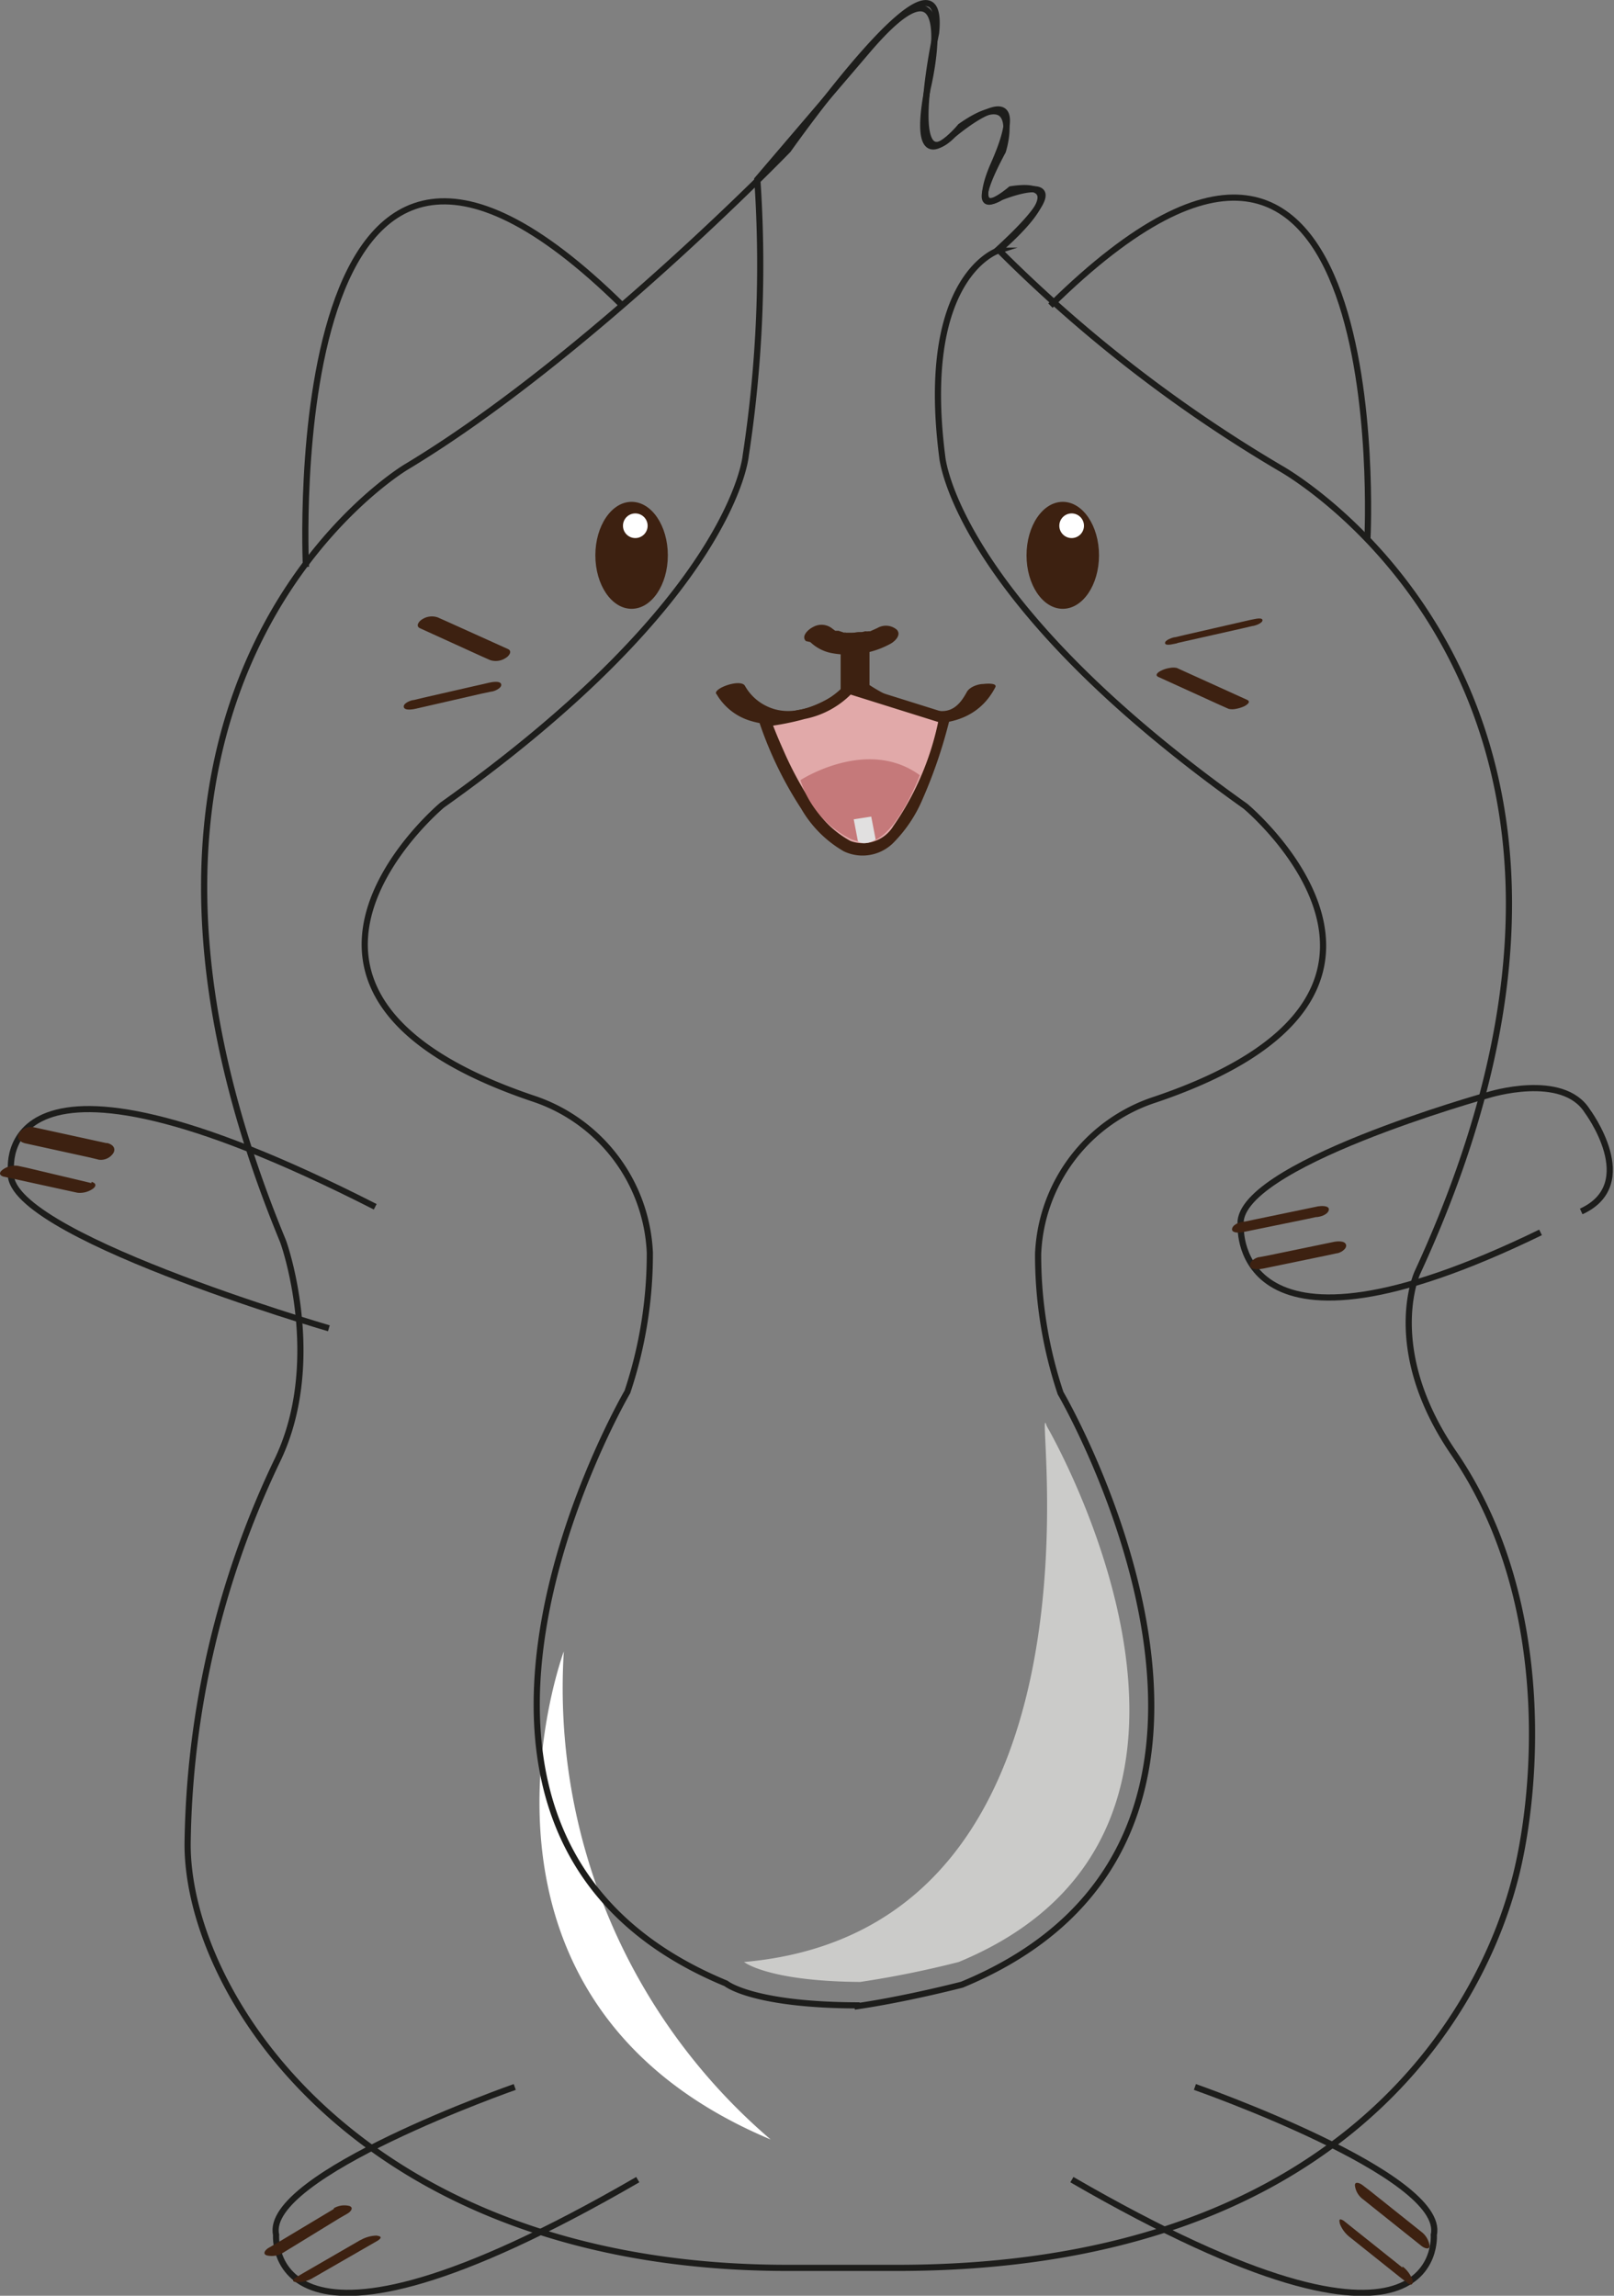 <svg xmlns="http://www.w3.org/2000/svg" viewBox="0 0 65.47 93.14"><rect x="0" y="0" width="65.47" height="93.14" fill="#808080" stroke="none"/><defs><style>.cls-1,.cls-5{fill:none;}.cls-1{stroke:#1d1d1b;stroke-miterlimit:10;stroke-width:0.25px;}.cls-2{fill:#fff;}.cls-3{fill:#3d2111;}.cls-4{fill:#dfac91;}.cls-6{fill:#cbcbc9;}.cls-7{fill:#e1a9a9;}.cls-8{fill:#c5797a;}.cls-9{fill:#e1e0e0;}</style></defs><title>Recurso 4</title><g id="Capa_2" data-name="Capa 2"><g id="Capa_1-2" data-name="Capa 1"><path class="cls-1" d="M13.34,53.89S0,50,.45,47.52c0,0-.9-6.54,14.77,1.44"/><line class="cls-2" x1="3.42" y1="48.17" x2="0.45" y2="47.52"/><path class="cls-3" d="M3.71,48,1.1,47.38.73,47.3a.83.83,0,0,0-.64.17c-.15.12-.1.23.07.27l2.61.57.37.08a.92.92,0,0,0,.64-.17c.15-.12.1-.23-.07-.27Z"/><line class="cls-2" x1="4.17" y1="46.72" x2="1.2" y2="46.07"/><path class="cls-3" d="M4.33,46.38l-2.61-.57-.37-.08A.58.58,0,0,0,.76,46c-.1.22.09.35.28.39l2.6.57.37.09a.6.6,0,0,0,.6-.29c.1-.22-.09-.35-.28-.39Z"/><path class="cls-2" d="M22.87,67s-5.23,14.08,8.39,19.8A24.1,24.1,0,0,1,22.87,67Z"/><path class="cls-1" d="M55.47,21.83S56.63-1.41,42.61,12.4"/><path class="cls-1" d="M48.47,84.67s10.23,3.58,9.69,6c0,0,.54,6.57-14.68-2.24"/><line class="cls-4" x1="55.43" y1="89.49" x2="58.06" y2="91.02"/><line class="cls-4" x1="54.27" y1="90.65" x2="56.91" y2="92.17"/><path class="cls-1" d="M20.88,84.67s-10.22,3.58-9.68,6c0,0-.54,6.57,14.67-2.24"/><line class="cls-4" x1="13.82" y1="89.73" x2="11.18" y2="91.26"/><path class="cls-3" d="M13.54,89.62,11.24,91l-.33.19c-.11.06-.29.23-.1.31a.87.87,0,0,0,.65-.09L13.76,90l.33-.19c.11-.06.28-.23.09-.31a.85.85,0,0,0-.64.09Z"/><line class="cls-4" x1="14.97" y1="90.89" x2="12.33" y2="92.41"/><path class="cls-3" d="M14.62,90.88l-2.3,1.33L12,92.4s-.12.08-.11.13.12.06.16.06a1.18,1.18,0,0,0,.64-.17L15,91.09l.33-.19s.12-.08.11-.13-.13-.06-.16-.07a1.35,1.35,0,0,0-.65.18Z"/><path class="cls-1" d="M12.41,23S11.23-1.41,25.25,12.4"/><path class="cls-1" d="M40.49,10.12A57.21,57.21,0,0,0,51.94,19s16.4,9.08,5.57,32.6C57.32,52,56.24,55,59,59c4.17,6.13,3.29,14.2,2.41,17.4-1.62,6-7.75,15.61-25,15.61H31.92C14.72,92,7.61,81,7.61,74.83a37.05,37.05,0,0,1,3.6-15.5c1.93-3.9.43-8.57.26-9-9.41-22.8,5-31.38,5-31.38,7.31-4.39,15.5-12.87,15.5-12.87s6.46-9.18,6-4.74c0,0-1.33,6.16.69,4.13,0,0,3.51-3,1.63,1.24,0,0-.9,2,.3,1.3C40.57,8,44.49,6.45,40.49,10.12Z"/><path class="cls-5" d="M38.12,10.14a44.79,44.79,0,0,0,13,9.79c-1.4-.77,14.63,8.93,5.08,30.58a8.11,8.11,0,0,0,.55,8.26c3.7,5.91,3.81,12.89,3,15.94C58.29,80.39,53,92,37.27,92H31.92c-15.72,0-21.29-13-21.3-18.86a36.44,36.44,0,0,1,3.3-14.77c1.76-3.71.39-8.16.23-8.57-8.6-21.73,4.53-29.91,4.53-29.91C25.36,15.75,32.84,7.67,32.84,7.67s1.78-3.29,1.4.94c0,0,.08,1.69,3.58.64C37.82,9.25,41.13,7.23,38.12,10.14Z"/><path class="cls-1" d="M34.66,81.41c2.05-.29,4.36-.89,4.36-.89,14.51-6,4-24,4-24a17.67,17.67,0,0,1-.91-5.65,6.88,6.88,0,0,1,4.75-6.26c12.77-4.32,3.66-11.9,3.66-11.9-11.83-8.41-12.3-14.18-12.3-14.18-.94-7.33,2.26-8.36,2.26-8.36S44,7.22,41,7.68c0,0-2.14,1.85-.32-1.55,0,0,.89-2.83-1.72-1,0,0-2.13,2.62-1.33-1.56,0,0,1.48-6.14-2.46-1.5L30.72,7.28a51.2,51.2,0,0,1-.47,11.2s-.47,5.77-12.31,14.18c0,0-9.1,7.58,3.66,11.9a6.91,6.91,0,0,1,4.76,6.26,17.67,17.67,0,0,1-.91,5.65s-10.51,18,4,24c0,0,1.07.89,5.42.89"/><path class="cls-3" d="M20.6,26.33l-2.48-1.12-.36-.16a.72.72,0,0,0-.64.08c-.12.07-.28.27-.08.36l2.48,1.13.36.16a.73.73,0,0,0,.64-.09c.12-.07.28-.27.08-.36Z"/><path class="cls-3" d="M19.83,27.7l-2.67.61-.37.09c-.11,0-.45.13-.41.29s.42.08.5.06l2.66-.61.38-.08c.11,0,.45-.14.41-.3s-.42-.08-.5-.06Z"/><path class="cls-3" d="M47,27.47l2.48,1.13.36.16a.71.71,0,0,0,.29,0,1.42,1.42,0,0,0,.35-.11c.11-.06.28-.18.1-.26l-2.49-1.13-.35-.16a.71.71,0,0,0-.29,0,1.1,1.1,0,0,0-.35.11c-.11.05-.29.18-.1.26Z"/><path class="cls-3" d="M47.75,26.09l2.66-.6.38-.09c.09,0,.45-.12.42-.25s-.44,0-.49,0l-2.66.61-.38.09c-.09,0-.45.12-.42.25s.43,0,.49,0Z"/><path class="cls-6" d="M34.89,80.41a40.05,40.05,0,0,0,4-.81C52,74.17,42.46,57.86,42.46,57.86c-.64-2.08,3.32,20.37-12.28,21.74,0,0,1,.81,4.9.81"/><ellipse class="cls-3" cx="25.62" cy="22.53" rx="1.47" ry="2.17"/><circle class="cls-2" cx="25.77" cy="21.33" r="0.5"/><ellipse class="cls-3" cx="43.11" cy="22.53" rx="1.47" ry="2.17"/><circle class="cls-2" cx="43.47" cy="21.33" r="0.5"/><path class="cls-3" d="M32.87,26.05a1.72,1.72,0,0,0,.83.44,3.58,3.58,0,0,0,2.4-.36c.18-.09.48-.36.28-.58a.68.68,0,0,0-.79-.07l-.29.13-.06,0c-.05,0,0,0,0,0a.47.47,0,0,1-.14,0l-.23.06-.07,0,.09,0-.13,0h-.19c-.14,0,.06,0,0,0h-.1l-.15,0c-.06,0-.12-.05,0,0l-.07,0-.24-.08,0,0-.06,0-.07,0-.11-.08c-.08-.06.09.08,0,0a.69.69,0,0,0-.79-.07c-.17.08-.5.36-.29.57Z"/><path class="cls-3" d="M29.06,28.15a2.38,2.38,0,0,0,1.4,1.1c1.61.49,3.39-.36,4.71-1.22l-1,.17c1.76,1.16,5,2,6.2-.31.11-.2-.41-.15-.48-.14-.22,0-.57.12-.68.34-.22.4-.5.76-1,.76a3.66,3.66,0,0,1-1.35-.28,7.08,7.08,0,0,1-1.61-.79c-.26-.18-.77,0-1,.17-.93.61-2.09,1.24-3.19.68a2,2,0,0,1-.84-.8c-.16-.31-1.29.09-1.17.32Z"/><path class="cls-3" d="M35.27,27.76V25.91a.19.19,0,0,0-.12-.21.74.74,0,0,0-.39-.05,1.15,1.15,0,0,0-.44.15c-.08.05-.22.15-.22.25v1.86a.2.2,0,0,0,.12.21.74.74,0,0,0,.39.05,1.17,1.17,0,0,0,.44-.16c.08-.05.22-.14.22-.25Z"/><path class="cls-7" d="M38.32,29.13c-3.14,11.93-7.27.13-7.27.13s2.73-.33,3.41-1.33Z"/><path class="cls-3" d="M38.1,29.07a11.49,11.49,0,0,1-1.86,4.44,1.45,1.45,0,0,1-1.74.61,4,4,0,0,1-1.58-1.56,14.2,14.2,0,0,1-1.15-2.14c-.18-.4-.35-.81-.5-1.22l-.22.28a10.64,10.64,0,0,0,1.59-.31,3.65,3.65,0,0,0,2-1.13l-.26.1,3.86,1.21c.27.09.39-.35.12-.43l-3.86-1.21a.22.22,0,0,0-.25.1,3.3,3.3,0,0,1-1.9,1,10.22,10.22,0,0,1-1.32.26c-.13,0-.27.13-.21.29a15.3,15.3,0,0,0,1.68,3.45,4.71,4.71,0,0,0,1.73,1.73,1.77,1.77,0,0,0,2.06-.4,5.6,5.6,0,0,0,1.13-1.71,19.78,19.78,0,0,0,1.09-3.2A.22.22,0,0,0,38.1,29.07Z"/><path class="cls-8" d="M32.47,31.65s2.7-1.76,4.84-.2c0,0-1.11,3-2.36,2.7a1.77,1.77,0,0,1-.42-.1A4,4,0,0,1,32.47,31.65Z"/><path class="cls-9" d="M34.8,34.13l-.17-.89.71-.11.18.93S35.1,34.34,34.8,34.13Z"/><line class="cls-4" x1="57.66" y1="90.85" x2="55.28" y2="88.95"/><path class="cls-3" d="M57.66,90.55l-2.08-1.66-.3-.23c-.1-.08-.32-.18-.32,0a.81.81,0,0,0,.32.56l2.08,1.66.3.24c.1.08.32.18.33,0a.86.86,0,0,0-.33-.57Z"/><line class="cls-4" x1="57.01" y1="92.35" x2="54.63" y2="90.45"/><path class="cls-3" d="M56.89,92l-2.08-1.66-.3-.24s-.12-.08-.16-.05,0,.14,0,.17a1.26,1.26,0,0,0,.4.54l2.08,1.66.3.23s.11.09.16,0,0-.13,0-.17a1.23,1.23,0,0,0-.4-.53Z"/><path class="cls-1" d="M62.49,50c-12.51,6.08-12.16-.24-12.16-.24-.38-2.44,10.06-5.34,10.06-5.34s3-.94,4,.66c0,0,2.2,2.95-.25,4.07"/><line class="cls-2" x1="53.41" y1="49.16" x2="50.43" y2="49.78"/><path class="cls-3" d="M53.48,48.94l-2.6.54-.38.08c-.15,0-.47.09-.52.28s.29.18.38.16L53,49.46l.37-.08c.16,0,.48-.09.53-.28s-.29-.18-.39-.16Z"/><line class="cls-2" x1="54.15" y1="50.62" x2="51.16" y2="51.24"/><path class="cls-3" d="M54.08,50.39l-2.61.54L51.1,51c-.13,0-.44.17-.39.36s.39.13.52.11l2.61-.54.37-.08c.13,0,.44-.17.39-.35s-.39-.14-.52-.11Z"/></g></g></svg>